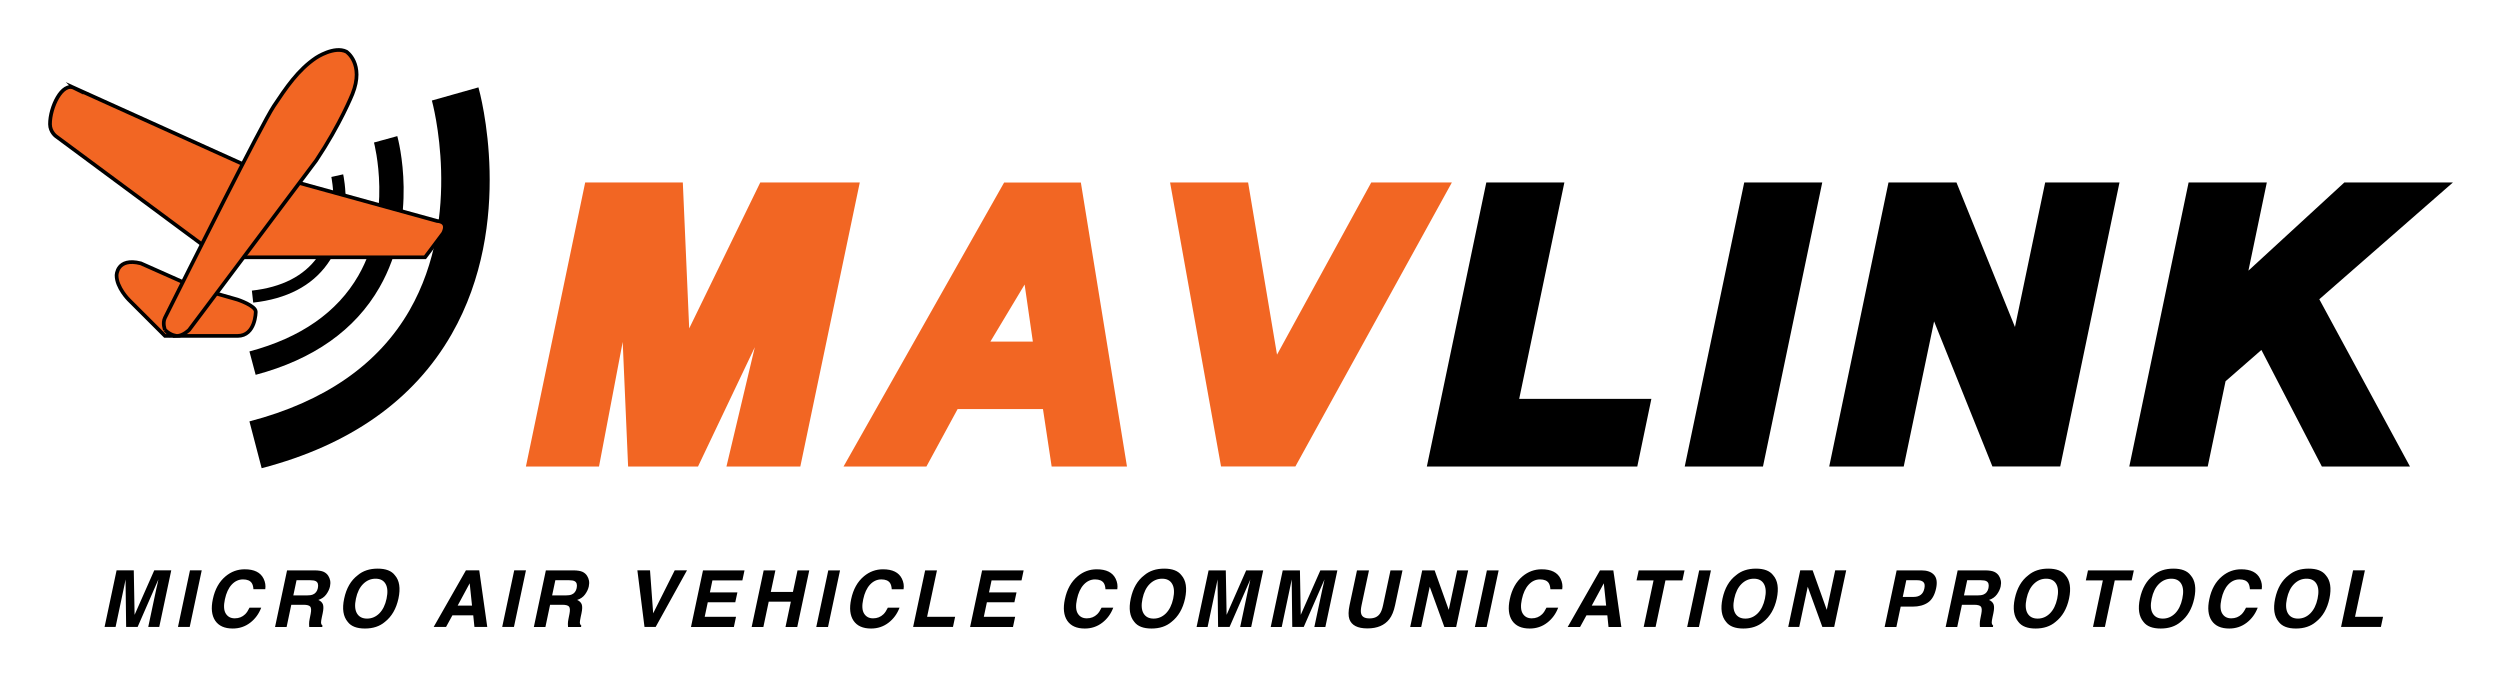 <svg xmlns="http://www.w3.org/2000/svg" role="img" viewBox="303.53 420.53 674.44 182.44"><style>svg {enable-background:new 0 0 1280 1024}</style><style>.st0{stroke:#000;stroke-miterlimit:10}.st0,.st1{fill:#f26623}</style><path d="M374.12 546.84l-3.3-12.63c20.31-5.3 34.85-15.4 43.22-30.02 14.55-25.4 6.09-56.23 6-56.54l12.56-3.55c.42 1.47 10.01 36.47-7.23 66.58-10.18 17.78-27.42 29.95-51.25 36.16z"/><path d="M372.5 521.65l-1.68-6.31c13.81-3.68 23.69-10.56 29.38-20.44 9.4-16.33 4.27-35.72 4.22-35.92l6.29-1.73c.25.89 5.92 22.12-4.82 40.84-6.58 11.48-17.82 19.41-33.39 23.56z"/><path d="M371.84 502.17l-.36-3.24c8.08-.9 14.04-3.94 17.7-9.05 6.42-8.96 3.76-21.49 3.74-21.61l3.19-.71c.13.57 3.01 14.04-4.26 24.2-4.23 5.9-10.96 9.4-20.01 10.41z"/><path d="M323.55 444.25l50.59 22.85 47.32 13.05s3.26 0 1.63 3.26l-4.9 6.53h-55.48l-44.06-32.64s-1.61-1.14-1.63-3.26c-.03-4.6 3.27-11.42 6.53-9.79zm14.69 57.11s-3.26-3.26-3.26-6.53c0 0 0-4.9 6.53-3.26l14.69 6.53 11.42 3.26s4.9 1.63 4.9 3.26c0 0 0 6.53-4.9 6.53h-19.58l-9.8-9.79z" class="st0"/><path d="M348.03 509.52s-.73-1.8 0-3.26c6.53-13.05 26.11-52.22 29.37-57.11s6.53-9.79 11.42-13.05c0 0 4.9-3.26 8.16-1.63 0 0 4.9 3.26 1.63 11.42 0 0-3.26 8.16-9.79 17.95l-34.27 45.69s-1.63 1.63-3.26 1.63c.01-.01-1.63-.01-3.26-1.64z" class="st0"/><g><path d="M345.14 574.4h4.59l-3.24 15.27h-2.97l2.19-10.33c.07-.3.16-.71.29-1.25.12-.54.21-.95.26-1.24l-5.6 12.81h-3.1l-.16-12.81c-.05.29-.14.7-.24 1.24-.11.54-.19.95-.26 1.25l-2.19 10.33h-2.97l3.24-15.27h4.64l.22 12 5.3-12zm9.57 15.27h-3.17l3.24-15.27h3.17l-3.24 15.27zm9.68-13.67c1.51-1.26 3.23-1.89 5.15-1.89 2.57 0 4.27.84 5.1 2.53.46.95.6 1.89.45 2.85h-3.19c-.05-.73-.2-1.28-.45-1.66-.44-.66-1.22-.99-2.36-.99-1.16 0-2.18.47-3.05 1.4-.87.94-1.48 2.26-1.84 3.97-.37 1.71-.29 3 .24 3.85.53.85 1.33 1.28 2.42 1.28 1.12 0 2.05-.37 2.8-1.1.41-.39.8-.98 1.18-1.77H374c-.63 1.66-1.62 3.02-2.98 4.06-1.36 1.04-2.92 1.56-4.7 1.56-2.2 0-3.77-.7-4.73-2.11-.95-1.42-1.17-3.36-.64-5.82.56-2.66 1.71-4.72 3.44-6.16zm27.7-.13c.25.39.42.81.51 1.28.09.47.08 1-.05 1.6-.16.73-.5 1.44-1.01 2.14-.51.7-1.22 1.2-2.13 1.49.64.28 1.05.69 1.24 1.21.18.52.16 1.32-.07 2.39l-.22 1.02c-.15.7-.22 1.17-.22 1.42 0 .39.13.68.39.87l-.07.38h-3.51c-.03-.34-.04-.61-.04-.82.01-.43.05-.87.15-1.31l.28-1.42c.19-.97.15-1.62-.12-1.95-.27-.32-.88-.49-1.82-.49h-3.29l-1.26 5.99h-3.12l3.24-15.27h7.49c1.06.02 1.86.15 2.38.39.54.25.95.61 1.25 1.08zm-8.56 1.19l-.87 4.1h3.62c.72 0 1.27-.08 1.67-.25.7-.29 1.14-.86 1.33-1.72.19-.93.02-1.55-.53-1.86-.31-.18-.81-.27-1.5-.27h-3.72zm23.83 11.25c-1.4 1.19-3.19 1.78-5.38 1.78s-3.73-.59-4.63-1.78c-1.24-1.46-1.56-3.56-.97-6.3.59-2.8 1.81-4.9 3.66-6.3 1.4-1.19 3.19-1.78 5.38-1.78s3.73.59 4.63 1.78c1.24 1.4 1.57 3.5.97 6.3-.6 2.75-1.81 4.85-3.66 6.3zm.46-6.29c.36-1.71.27-3.04-.27-3.97-.54-.94-1.44-1.4-2.71-1.4s-2.37.47-3.32 1.4c-.95.93-1.61 2.26-1.97 3.98-.37 1.72-.27 3.05.28 3.98.55.93 1.46 1.4 2.72 1.4s2.37-.47 3.31-1.4c.94-.95 1.6-2.27 1.96-3.99zm21.4-7.62h3.6l2.16 15.27h-3.46l-.32-3.14h-5.62l-1.72 3.14h-3.34l8.7-15.27zm-2.22 9.5h3.87l-.63-6.01-3.24 6.01zm15.18 5.77h-3.17l3.24-15.27h3.17l-3.24 15.27zm19.73-13.8c.25.39.42.81.51 1.28.09.47.08 1-.05 1.6-.16.73-.5 1.44-1.01 2.14-.51.7-1.22 1.2-2.13 1.49.64.28 1.05.69 1.24 1.21.18.52.16 1.32-.07 2.39l-.22 1.02c-.14.7-.22 1.17-.22 1.42 0 .39.13.68.39.87l-.07.38h-3.51c-.03-.34-.04-.61-.04-.82.01-.43.05-.87.15-1.31l.28-1.42c.19-.97.15-1.62-.12-1.95-.27-.32-.88-.49-1.82-.49h-3.29l-1.26 5.99h-3.12l3.24-15.27h7.49c1.06.02 1.86.15 2.38.39.54.25.95.61 1.25 1.08zm-8.56 1.19l-.87 4.1h3.62c.72 0 1.27-.08 1.67-.25.7-.29 1.14-.86 1.33-1.72.19-.93.02-1.55-.53-1.86-.31-.18-.81-.27-1.5-.27h-3.72zm32.2-2.66h3.31l-8.45 15.27h-3.01l-1.92-15.27h3.41l.85 11.59 5.81-11.59zm18.25 2.71h-8.08l-.68 3.24h7.42l-.57 2.65h-7.42l-.83 3.93h8.45l-.58 2.74h-11.57l3.24-15.27h11.2l-.58 2.71zm2.51 12.56l3.24-15.27h3.16l-1.24 5.82h5.97l1.24-5.82h3.17l-3.24 15.27h-3.17l1.44-6.82h-5.97l-1.44 6.82h-3.16zm20.6 0h-3.17l3.24-15.27h3.17l-3.24 15.27zm9.68-13.67c1.51-1.26 3.23-1.89 5.15-1.89 2.57 0 4.27.84 5.1 2.53.46.95.61 1.89.45 2.85h-3.19c-.05-.73-.2-1.28-.45-1.66-.43-.66-1.22-.99-2.36-.99-1.16 0-2.18.47-3.05 1.4-.87.94-1.48 2.26-1.84 3.97-.37 1.71-.29 3 .24 3.85.53.85 1.33 1.28 2.42 1.28 1.12 0 2.05-.37 2.8-1.1.41-.39.8-.98 1.18-1.77h3.16c-.63 1.66-1.62 3.02-2.98 4.06-1.36 1.04-2.92 1.56-4.7 1.56-2.2 0-3.77-.7-4.73-2.11-.95-1.42-1.17-3.36-.64-5.82.56-2.66 1.71-4.72 3.44-6.16zm16.52-1.6h3.19l-2.66 12.52h7.56l-.58 2.74h-10.75l3.24-15.26zm26 2.71h-8.08l-.69 3.24h7.42l-.57 2.65h-7.42l-.83 3.93h8.45l-.58 2.74h-11.57l3.24-15.27h11.2l-.57 2.71zm15.14-1.11c1.51-1.26 3.23-1.89 5.15-1.89 2.57 0 4.27.84 5.1 2.53.46.95.6 1.89.45 2.85h-3.19c-.05-.73-.2-1.28-.45-1.66-.44-.66-1.22-.99-2.36-.99-1.16 0-2.18.47-3.05 1.4-.87.94-1.49 2.26-1.84 3.97-.37 1.71-.29 3 .24 3.85.52.85 1.33 1.28 2.42 1.28 1.12 0 2.05-.37 2.8-1.1.41-.39.8-.98 1.18-1.77h3.16c-.63 1.66-1.62 3.02-2.98 4.06-1.36 1.04-2.92 1.56-4.7 1.56-2.2 0-3.77-.7-4.73-2.11-.95-1.42-1.17-3.36-.64-5.82.56-2.66 1.71-4.72 3.44-6.16zm25.31 12.31c-1.4 1.19-3.19 1.78-5.38 1.78-2.18 0-3.73-.59-4.63-1.78-1.24-1.46-1.56-3.56-.97-6.3.59-2.8 1.81-4.9 3.66-6.3 1.4-1.19 3.19-1.78 5.38-1.78s3.73.59 4.63 1.78c1.24 1.4 1.57 3.5.98 6.3-.6 2.75-1.82 4.85-3.67 6.3zm.47-6.29c.36-1.71.27-3.04-.28-3.97-.54-.94-1.45-1.4-2.71-1.4-1.27 0-2.37.47-3.32 1.4-.95.93-1.61 2.26-1.97 3.98-.37 1.72-.27 3.05.28 3.98.55.93 1.46 1.4 2.72 1.4s2.37-.47 3.31-1.4c.94-.95 1.6-2.27 1.97-3.99zm19.69-7.62h4.59l-3.24 15.27h-2.97l2.19-10.33c.07-.3.16-.71.29-1.25.12-.54.21-.95.26-1.24l-5.6 12.81h-3.1l-.15-12.81c-.06.29-.14.7-.24 1.24-.11.54-.19.95-.26 1.25l-2.18 10.33h-2.97l3.24-15.27h4.64l.22 12 5.28-12zm20.01 0h4.59l-3.24 15.27h-2.97l2.19-10.33c.07-.3.17-.71.29-1.25.12-.54.21-.95.26-1.24l-5.6 12.81h-3.1l-.15-12.81c-.06.29-.14.7-.25 1.24-.11.54-.19.95-.26 1.25l-2.18 10.33h-2.97l3.24-15.27h4.64l.22 12 5.29-12zm9.88 0h3.24l-2 9.38c-.22 1.05-.26 1.82-.11 2.3.21.86.96 1.28 2.26 1.28 1.29 0 2.22-.43 2.79-1.28.35-.48.64-1.25.86-2.3l2-9.38h3.24l-2 9.38c-.34 1.62-.86 2.89-1.56 3.79-1.29 1.66-3.26 2.49-5.91 2.49s-4.26-.83-4.86-2.49c-.31-.91-.29-2.17.05-3.79l2-9.38zm17.6 0h3.35l3.81 10.66 2.27-10.66h2.97l-3.24 15.27h-3.19l-3.94-10.85-2.3 10.85h-2.97l3.24-15.27zm17.38 15.27h-3.17l3.24-15.27h3.17l-3.24 15.27zm9.69-13.67c1.51-1.26 3.23-1.89 5.15-1.89 2.57 0 4.27.84 5.1 2.53.46.95.61 1.89.45 2.85h-3.19c-.05-.73-.2-1.28-.45-1.66-.43-.66-1.22-.99-2.36-.99-1.16 0-2.17.47-3.04 1.4-.87.94-1.49 2.26-1.85 3.97-.37 1.71-.29 3 .24 3.85.53.85 1.33 1.28 2.42 1.28 1.12 0 2.05-.37 2.8-1.1.41-.39.8-.98 1.18-1.77h3.16c-.63 1.66-1.62 3.02-2.98 4.06-1.35 1.04-2.92 1.56-4.7 1.56-2.2 0-3.77-.7-4.73-2.11-.95-1.42-1.17-3.36-.64-5.82.56-2.66 1.71-4.72 3.44-6.16zm20.89-1.6h3.6l2.16 15.27h-3.46l-.32-3.14h-5.63l-1.72 3.14h-3.34l8.71-15.27zm-2.22 9.5h3.88l-.63-6.01-3.25 6.01zm25.03-9.5l-.58 2.7h-4.57l-2.66 12.56h-3.21l2.66-12.56h-4.59l.58-2.7h12.37zm3.88 15.27h-3.17l3.24-15.27h3.17l-3.24 15.27zm17.34-1.36c-1.4 1.19-3.19 1.78-5.37 1.78s-3.73-.59-4.63-1.78c-1.24-1.46-1.56-3.56-.98-6.3.6-2.8 1.81-4.9 3.66-6.3 1.4-1.19 3.19-1.78 5.37-1.78s3.73.59 4.63 1.78c1.24 1.4 1.57 3.5.98 6.3-.59 2.75-1.81 4.85-3.66 6.3zm.47-6.29c.36-1.71.26-3.04-.28-3.97s-1.44-1.4-2.71-1.4-2.37.47-3.32 1.4c-.95.93-1.61 2.26-1.97 3.98-.37 1.72-.27 3.05.28 3.98.55.93 1.46 1.4 2.72 1.4 1.27 0 2.37-.47 3.31-1.4.95-.95 1.6-2.27 1.97-3.99zm9.52-7.62h3.35l3.81 10.66 2.27-10.66h2.97l-3.24 15.27h-3.19l-3.94-10.85-2.3 10.85h-2.97l3.24-15.27zm30.34 9.78h-3.24l-1.16 5.49h-3.17l3.24-15.27h6.65c1.53 0 2.67.39 3.41 1.18s.94 2.01.59 3.66c-.39 1.8-1.11 3.08-2.18 3.82s-2.45 1.12-4.14 1.12zm1.24-7.12h-2.97l-.95 4.5h2.97c.75 0 1.38-.18 1.87-.55.5-.37.83-.95.99-1.74.17-.8.09-1.36-.26-1.7-.35-.35-.9-.51-1.65-.51zm22.02-1.19c.25.39.42.81.51 1.28.1.47.08 1-.04 1.6-.16.73-.5 1.44-1.01 2.14-.52.7-1.22 1.2-2.13 1.49.64.28 1.05.69 1.24 1.21.18.52.16 1.32-.07 2.39l-.22 1.02c-.15.7-.22 1.17-.22 1.42 0 .39.13.68.39.87l-.07.38h-3.51c-.03-.34-.04-.61-.04-.82.01-.43.05-.87.14-1.31l.28-1.42c.19-.97.15-1.62-.12-1.95-.27-.32-.88-.49-1.82-.49h-3.29l-1.27 5.99h-3.12l3.24-15.27h7.49c1.06.02 1.86.15 2.38.39.54.25.96.61 1.26 1.08zm-8.56 1.19l-.87 4.1h3.61c.72 0 1.27-.08 1.67-.25.7-.29 1.14-.86 1.33-1.72.19-.93.02-1.55-.53-1.86-.31-.18-.81-.27-1.5-.27h-3.71zm23.82 11.25c-1.4 1.19-3.19 1.78-5.37 1.78s-3.73-.59-4.63-1.78c-1.24-1.46-1.56-3.56-.98-6.3.6-2.8 1.81-4.9 3.66-6.3 1.4-1.19 3.19-1.78 5.37-1.78s3.73.59 4.63 1.78c1.24 1.4 1.57 3.5.98 6.3-.59 2.75-1.81 4.85-3.66 6.3zm.47-6.29c.36-1.71.26-3.04-.28-3.97s-1.44-1.4-2.71-1.4-2.37.47-3.32 1.4c-.95.93-1.61 2.26-1.97 3.98-.37 1.72-.27 3.05.28 3.98.55.93 1.46 1.4 2.72 1.4 1.27 0 2.37-.47 3.31-1.4.95-.95 1.6-2.27 1.97-3.99zm20.67-7.62l-.58 2.7h-4.57l-2.66 12.56h-3.21l2.66-12.56h-4.59l.58-2.7h12.37zm12.62 13.91c-1.4 1.19-3.19 1.78-5.38 1.78s-3.73-.59-4.63-1.78c-1.24-1.46-1.56-3.56-.97-6.3.59-2.8 1.81-4.9 3.66-6.3 1.4-1.19 3.19-1.78 5.38-1.78 2.18 0 3.73.59 4.63 1.78 1.24 1.4 1.57 3.5.98 6.3-.6 2.75-1.82 4.85-3.67 6.3zm.46-6.29c.36-1.71.27-3.04-.27-3.97-.54-.94-1.45-1.4-2.71-1.4-1.27 0-2.37.47-3.32 1.4-.95.93-1.61 2.26-1.97 3.98-.37 1.72-.27 3.05.28 3.98.55.93 1.46 1.4 2.73 1.4 1.26 0 2.36-.47 3.31-1.4.93-.95 1.59-2.27 1.95-3.99zm10.72-6.02c1.51-1.26 3.23-1.89 5.15-1.89 2.57 0 4.27.84 5.1 2.53.46.95.6 1.89.45 2.85h-3.19c-.05-.73-.2-1.28-.45-1.66-.44-.66-1.22-.99-2.36-.99-1.16 0-2.18.47-3.05 1.4-.87.94-1.49 2.26-1.84 3.97-.37 1.71-.29 3 .24 3.85.52.85 1.33 1.28 2.42 1.28 1.12 0 2.05-.37 2.8-1.1.4-.39.8-.98 1.18-1.77h3.16c-.63 1.66-1.62 3.02-2.98 4.06-1.36 1.04-2.92 1.56-4.7 1.56-2.2 0-3.77-.7-4.73-2.11-.95-1.42-1.17-3.36-.64-5.82.55-2.66 1.7-4.72 3.44-6.16zm25.3 12.31c-1.4 1.19-3.19 1.78-5.37 1.78s-3.73-.59-4.63-1.78c-1.24-1.46-1.56-3.56-.98-6.3.6-2.8 1.81-4.9 3.66-6.3 1.4-1.19 3.19-1.78 5.37-1.78s3.73.59 4.63 1.78c1.24 1.4 1.57 3.5.98 6.3-.59 2.75-1.8 4.85-3.66 6.3zm.47-6.29c.36-1.71.26-3.04-.28-3.97-.54-.94-1.44-1.4-2.71-1.4s-2.37.47-3.32 1.4c-.95.93-1.61 2.26-1.97 3.98-.37 1.72-.27 3.05.28 3.98.55.93 1.46 1.4 2.72 1.4 1.27 0 2.37-.47 3.31-1.4.95-.95 1.61-2.27 1.97-3.99zm9.57-7.62h3.19l-2.66 12.52h7.56l-.58 2.74h-10.75l3.24-15.26z"/></g><g><path d="M499.51 546.38l7.65-32.18-15.32 32.18h-18.86l-1.46-33.61-6.39 33.61h-19.72l15.99-76.62h26.34l1.72 39.37 19.17-39.37h26.85l-16.04 76.62z" class="st1"/><path d="M489.78 543.11H476.1l-2.53-58.56-11.14 58.56h-13l14.63-70.09h20.56l2.15 49.1 23.9-49.1h20.8l-14.68 70.09h-13.15l13.82-58.13-27.68 58.13zm97.46 3.27l-2.34-15.49h-23.03l-8.41 15.49H531.1l43.32-76.61h20.7l12.44 76.61h-20.32zm-5.07-33.69l-2.22-15.4-9.24 15.4h11.46z" class="st1"/><path d="M587.7 527.62h-27.78l-8.41 15.49h-14.82l39.63-70.09h16.02l11.38 70.09h-13.67l-2.35-15.49zm-1.77-11.66l-4.06-28.21-16.92 28.21h20.98zm47.01 30.42l-13.75-76.62h21.05l7.8 46.45 25.42-46.45h21.75l-42.22 76.62z" class="st1"/><path d="M651.06 543.11h-15.39l-12.57-70.09h14.39l8.89 53.02 29.02-53.02h14.29l-38.63 70.09z" class="st1"/><path d="M688.46 546.38l16.04-76.62h21.06l-12.19 58.38h35.66l-3.8 18.24z"/><path d="M692.48 543.11l14.68-70.09h14.39l-12.19 58.37h35.66l-2.44 11.71h-50.1zm65.55 3.27l16.05-76.62h21.05l-15.99 76.62z"/><path d="M762.05 543.11l14.68-70.09h14.39l-14.63 70.09h-14.44zm78.99 3.27l-15.74-39.15-8.19 39.15h-20.1L813 469.76h18.34l15.78 38.99 8.15-38.99h20.05l-15.99 76.62z"/><path d="M856.68 543.11h-13.43l-18.93-47.09-9.85 47.09h-13.43l14.63-70.09h13.48l18.98 46.9 9.8-46.9h13.39l-14.64 70.09zm73.23 3.27l-16.31-31.44-9.67 8.44-4.81 23h-21.16l16-76.62h21.1l-4.96 23.78 25.87-23.78h29.29l-36.04 31.5 24.46 45.12z"/><path d="M881.98 543.11l14.63-70.09h14.44l-6.22 29.78 32.41-29.78h19.31l-31.46 27.49 23.09 42.6h-16.3l-17.31-33.37-13.63 11.9-4.49 21.47h-14.47z"/></g></svg>